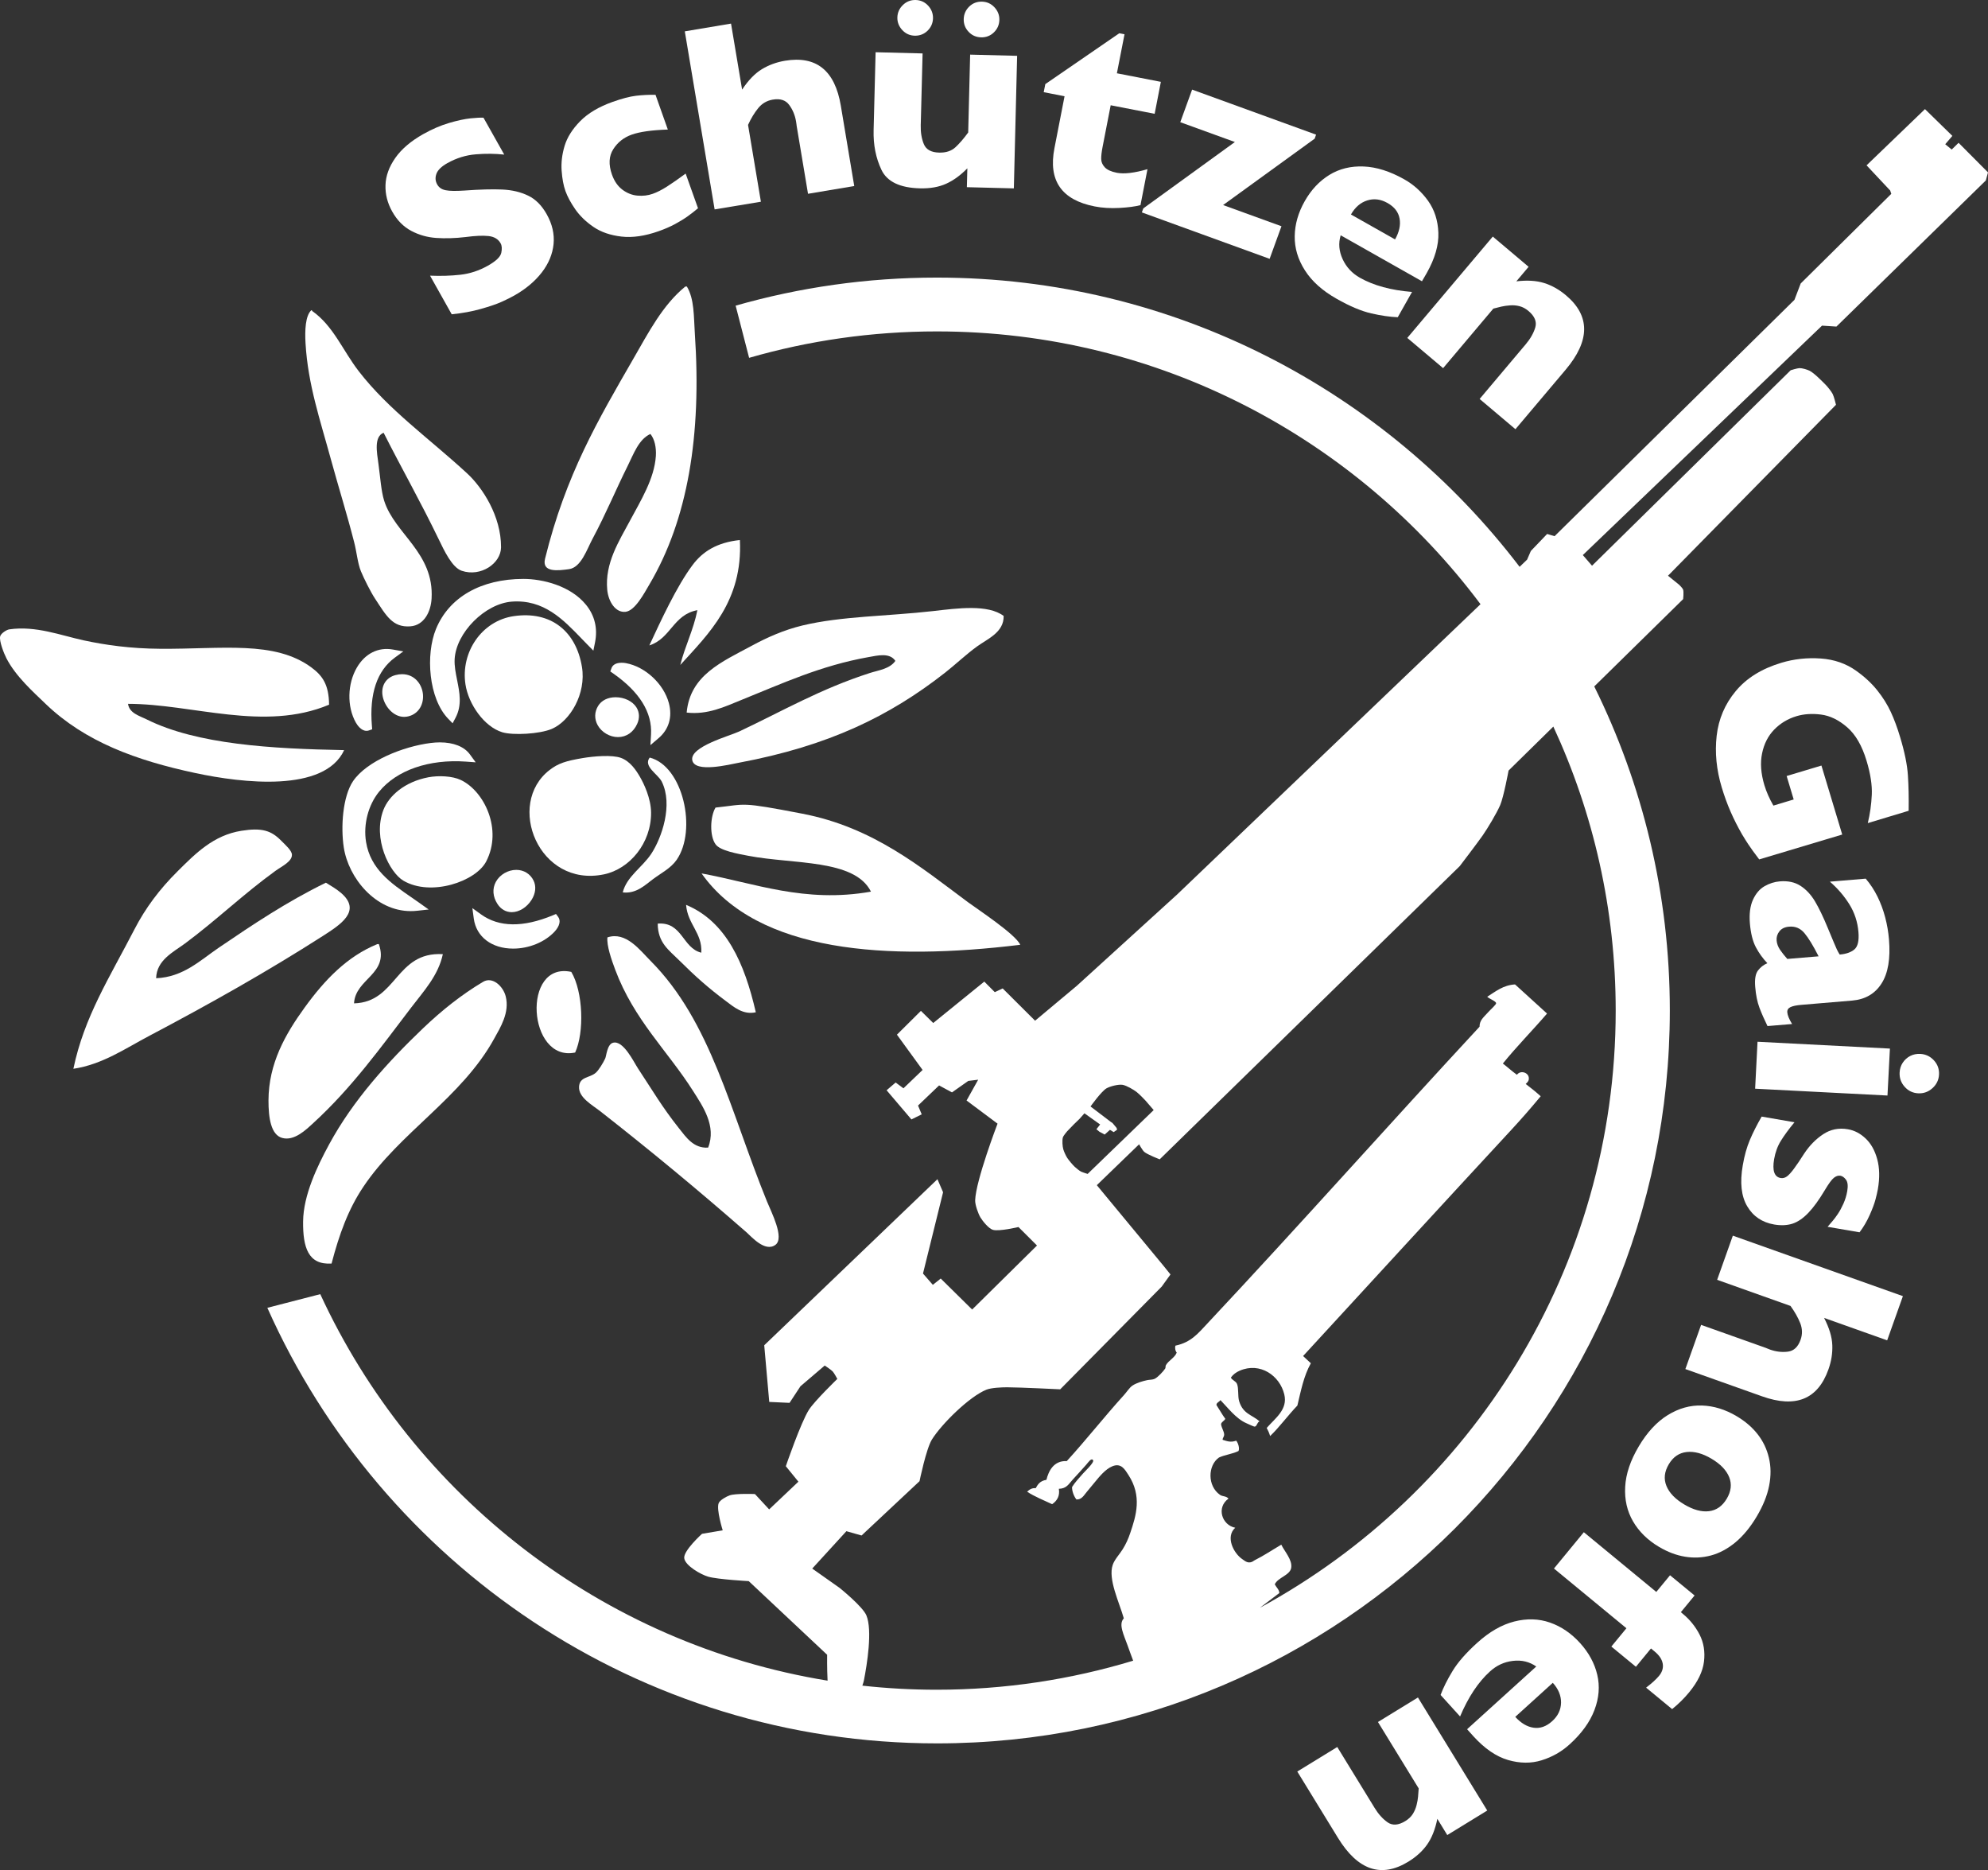 <?xml version="1.0" encoding="UTF-8" standalone="no"?>
<svg
   xmlns:dc="http://purl.org/dc/elements/1.1/"
   xmlns:cc="http://creativecommons.org/ns#"
   xmlns:rdf="http://www.w3.org/1999/02/22-rdf-syntax-ns#"
   xmlns:svg="http://www.w3.org/2000/svg"
   xmlns="http://www.w3.org/2000/svg"
   height="421.818"
   width="448.537"
   xml:space="preserve"
   viewBox="0 0 448.537 421.818"
   y="0px"
   x="0px"
   id="Ebene_1"
   version="1.1"><rect x="0" y="0" width="448.537" height="421.818" fill="#333333" stroke="none"/><defs
   id="defs93" />
<style
   id="style2"
   type="text/css">
	.st0{fill:#FFFFFF;}
	.st1{fill-rule:evenodd;clip-rule:evenodd;fill:#FFFFFF;}
</style>
<g
   transform="translate(-238.763,-79.218)"
   id="g38">
	<path
   style="fill:#ffffff"
   id="path4"
   d="m 362.12,127.56 c 1.25,2.22 1.76,4.46 1.54,6.72 -0.23,2.26 -1.11,4.39 -2.66,6.4 -1.55,2 -3.63,3.75 -6.26,5.23 -0.73,0.41 -1.66,0.87 -2.78,1.38 -1.12,0.51 -2.68,1.04 -4.69,1.61 -2.01,0.57 -4.2,0.97 -6.59,1.21 l -4.89,-8.71 c 2.42,0.1 4.7,0.03 6.84,-0.21 2.15,-0.24 4.21,-0.92 6.19,-2.03 1.83,-1.03 2.84,-1.99 3.04,-2.9 0.2,-0.91 0.15,-1.63 -0.15,-2.16 -0.54,-0.96 -1.45,-1.5 -2.74,-1.64 -1.29,-0.14 -3.01,-0.06 -5.17,0.23 -2.4,0.28 -4.61,0.34 -6.62,0.2 -2.01,-0.14 -3.89,-0.67 -5.64,-1.6 -1.75,-0.93 -3.18,-2.38 -4.29,-4.36 -1.07,-1.91 -1.58,-3.9 -1.51,-5.98 0.07,-2.07 0.81,-4.11 2.22,-6.12 1.41,-2.01 3.51,-3.79 6.29,-5.36 1.98,-1.11 3.92,-1.95 5.82,-2.51 1.9,-0.56 3.53,-0.91 4.89,-1.05 1.36,-0.14 2.33,-0.18 2.89,-0.14 l 4.68,8.32 c -2.04,-0.22 -4.18,-0.25 -6.42,-0.06 -2.25,0.18 -4.38,0.85 -6.42,1.99 -1.33,0.75 -2.15,1.55 -2.46,2.4 -0.31,0.85 -0.25,1.65 0.17,2.4 0.39,0.7 1.03,1.14 1.92,1.31 0.88,0.18 2.3,0.2 4.25,0.07 3.45,-0.25 6.29,-0.33 8.5,-0.23 2.22,0.1 4.16,0.56 5.85,1.38 1.68,0.8 3.08,2.21 4.2,4.21 z"
   class="st0" />
	<path
   style="fill:#ffffff"
   id="path6"
   d="m 396.25,126.19 c -0.72,0.61 -1.49,1.21 -2.32,1.81 -0.83,0.59 -1.79,1.18 -2.88,1.77 -1.09,0.58 -2.32,1.12 -3.69,1.6 -3.08,1.09 -5.88,1.5 -8.38,1.21 -2.5,-0.29 -4.61,-1.01 -6.32,-2.18 -1.71,-1.17 -3.08,-2.5 -4.11,-3.98 -1.03,-1.49 -1.76,-2.86 -2.21,-4.11 -0.45,-1.26 -0.73,-2.78 -0.86,-4.59 -0.13,-1.8 0.09,-3.67 0.67,-5.6 0.58,-1.93 1.76,-3.79 3.52,-5.58 1.77,-1.79 4.21,-3.24 7.33,-4.35 2.09,-0.74 3.84,-1.2 5.25,-1.37 1.42,-0.17 2.89,-0.24 4.41,-0.22 l 2.78,7.84 c -3.62,0.12 -6.34,0.5 -8.16,1.15 -1.77,0.63 -3.16,1.72 -4.15,3.28 -1,1.56 -1.09,3.46 -0.3,5.72 0.53,1.5 1.32,2.63 2.37,3.42 1.05,0.78 2.18,1.23 3.4,1.33 1.22,0.11 2.36,-0.03 3.41,-0.4 1,-0.35 2.08,-0.9 3.25,-1.65 1.17,-0.75 2.57,-1.72 4.2,-2.92 z"
   class="st0" />
	<path
   style="fill:#ffffff"
   id="path8"
   d="m 431.5,121.18 -10.43,1.75 -2.56,-15.3 c -0.02,-0.12 -0.03,-0.23 -0.04,-0.34 -0.01,-0.11 -0.04,-0.34 -0.1,-0.68 -0.24,-1.41 -0.75,-2.65 -1.55,-3.73 -0.79,-1.08 -2.03,-1.48 -3.71,-1.19 -1.31,0.22 -2.4,0.85 -3.26,1.9 -0.86,1.05 -1.63,2.31 -2.31,3.8 l 2.9,17.33 -10.44,1.73 -6.73,-40.16 10.43,-1.75 2.5,14.89 c 1.41,-2.12 2.9,-3.66 4.47,-4.61 1.57,-0.95 3.3,-1.58 5.2,-1.9 7.07,-1.18 11.27,2.19 12.6,10.13 z"
   class="st0" />
	<path
   style="fill:#ffffff"
   id="path10"
   d="m 467.51,121.71 -10.6,-0.27 0.11,-4.26 c -1.53,1.57 -3.12,2.73 -4.78,3.48 -1.66,0.75 -3.63,1.1 -5.92,1.04 -4.52,-0.11 -7.42,-1.51 -8.68,-4.17 -1.27,-2.67 -1.86,-5.66 -1.77,-8.97 l 0.45,-17.56 10.6,0.27 -0.4,15.54 -0.02,0.62 c -0.04,1.63 0.19,3.06 0.7,4.29 0.51,1.24 1.66,1.88 3.46,1.92 1.55,0.04 2.78,-0.37 3.7,-1.23 0.92,-0.86 1.87,-1.96 2.85,-3.31 l 0.44,-17.56 10.6,0.27 z M 449.27,83.34 c -0.03,1.1 -0.44,2.03 -1.23,2.81 -0.8,0.77 -1.76,1.14 -2.89,1.12 -1.12,-0.03 -2.05,-0.45 -2.82,-1.28 -0.76,-0.82 -1.13,-1.77 -1.1,-2.85 0.03,-1.08 0.44,-2.01 1.25,-2.79 0.8,-0.78 1.76,-1.16 2.88,-1.13 1.11,0.03 2.05,0.45 2.82,1.28 0.74,0.81 1.11,1.76 1.09,2.84 z m 14.97,0.38 c -0.03,1.1 -0.44,2.03 -1.23,2.8 -0.79,0.77 -1.76,1.15 -2.89,1.12 -1.14,-0.03 -2.08,-0.45 -2.83,-1.26 -0.76,-0.81 -1.12,-1.77 -1.09,-2.86 0.03,-1.09 0.44,-2.03 1.23,-2.81 0.79,-0.77 1.76,-1.15 2.89,-1.12 1.12,0.03 2.05,0.45 2.82,1.28 0.76,0.82 1.13,1.77 1.1,2.85 z"
   class="st0" />
	<path
   style="fill:#ffffff"
   id="path12"
   d="m 496.08,125.49 c -1.18,0.31 -2.76,0.52 -4.75,0.63 -1.99,0.11 -3.85,0 -5.58,-0.34 -7.48,-1.46 -10.51,-5.84 -9.08,-13.14 l 2.28,-11.71 -4.7,-0.92 0.36,-1.82 16.69,-11.47 1.18,0.23 -1.72,8.8 9.92,1.93 -1.4,7.21 -9.92,-1.93 -1.83,9.4 c -0.21,1.1 -0.32,1.99 -0.31,2.69 0,0.7 0.27,1.33 0.81,1.91 0.54,0.57 1.44,0.98 2.71,1.23 1.65,0.32 3.96,0.05 6.92,-0.81 z"
   class="st0" />
	<path
   style="fill:#ffffff"
   id="path14"
   d="m 535.38,110.5 -20.66,14.97 13.17,4.78 -2.67,7.35 -28.83,-10.47 0.33,-0.91 20.66,-14.97 -12.32,-4.47 2.67,-7.35 27.97,10.16 z"
   class="st0" />
	<path
   style="fill:#ffffff"
   id="path16"
   d="m 559.59,142.66 -18.34,-10.37 c -0.54,1.79 -0.39,3.58 0.44,5.38 0.83,1.8 2.13,3.2 3.9,4.2 3.1,1.75 7.02,2.82 11.76,3.2 l -3.22,5.7 c -1.74,-0.06 -3.73,-0.35 -5.97,-0.86 -2.24,-0.51 -4.85,-1.61 -7.81,-3.29 -3.21,-1.81 -5.6,-3.95 -7.17,-6.42 -1.58,-2.47 -2.34,-5.04 -2.3,-7.71 0.04,-2.68 0.79,-5.31 2.26,-7.9 1.45,-2.56 3.3,-4.53 5.56,-5.92 2.26,-1.39 4.84,-2.02 7.74,-1.9 2.9,0.12 5.95,1.09 9.16,2.9 2.12,1.19 3.9,2.81 5.36,4.83 1.45,2.03 2.23,4.43 2.33,7.22 0.1,2.79 -0.78,5.82 -2.63,9.1 z m -6.07,-9.44 c 0.94,-1.67 1.29,-3.24 1.02,-4.7 -0.26,-1.46 -1.17,-2.64 -2.72,-3.51 -1.54,-0.87 -3.06,-1.06 -4.58,-0.58 -1.52,0.48 -2.74,1.54 -3.67,3.17 z"
   class="st0" />
	<path
   style="fill:#ffffff"
   id="path18"
   d="m 580.68,176.03 -8.08,-6.82 10,-11.86 0.4,-0.47 c 1.06,-1.26 1.78,-2.53 2.16,-3.81 0.37,-1.28 -0.13,-2.51 -1.52,-3.69 -0.66,-0.56 -1.34,-0.92 -2.05,-1.1 -0.71,-0.18 -1.43,-0.24 -2.15,-0.18 -0.73,0.05 -1.38,0.15 -1.95,0.28 -0.57,0.13 -1.17,0.28 -1.8,0.45 l -11.33,13.43 -8.08,-6.82 19.29,-22.86 8.08,6.82 -2.77,3.28 c 2.42,-0.29 4.5,-0.17 6.24,0.37 1.74,0.54 3.4,1.46 4.97,2.79 5.48,4.62 5.45,10.21 -0.08,16.77 z"
   class="st0" />
	<path
   style="fill:#ffffff"
   id="path20"
   d="m 635.68,273.07 c -0.57,-0.75 -1.05,-1.39 -1.44,-1.93 -0.39,-0.54 -0.75,-1.06 -1.08,-1.56 -0.34,-0.5 -0.79,-1.24 -1.38,-2.21 -0.95,-1.66 -1.8,-3.34 -2.55,-5.05 -0.75,-1.71 -1.42,-3.55 -2.01,-5.51 -1.19,-3.96 -1.57,-7.83 -1.14,-11.62 0.43,-3.79 1.86,-7.15 4.3,-10.08 2.43,-2.93 5.86,-5.06 10.29,-6.39 2.85,-0.86 5.81,-1.18 8.87,-0.97 3.06,0.21 5.74,1.14 8.03,2.78 1.9,1.35 3.48,2.82 4.75,4.41 1.27,1.59 2.28,3.21 3.05,4.87 0.76,1.65 1.46,3.52 2.08,5.6 1.04,3.43 1.63,6.34 1.78,8.73 0.16,2.39 0.21,5.04 0.17,7.96 l -9.22,2.78 c 0.5,-2.07 0.8,-4.2 0.9,-6.38 0.1,-2.18 -0.29,-4.74 -1.18,-7.68 -1.02,-3.4 -2.48,-5.92 -4.38,-7.56 -1.9,-1.65 -3.86,-2.6 -5.88,-2.86 -2.02,-0.26 -3.87,-0.14 -5.54,0.36 -1.97,0.59 -3.64,1.6 -5.03,3.02 -1.38,1.42 -2.3,3.21 -2.74,5.37 -0.45,2.16 -0.27,4.55 0.52,7.18 0.45,1.5 1.13,3.03 2.03,4.6 l 4.58,-1.38 -1.59,-5.29 7.85,-2.36 4.69,15.56 z"
   class="st0" />
	<path
   style="fill:#ffffff"
   id="path22"
   d="m 637.55,310.66 c -0.73,-1.49 -1.34,-2.87 -1.82,-4.15 -0.48,-1.28 -0.8,-2.83 -0.95,-4.67 -0.15,-1.74 0.06,-2.97 0.62,-3.71 0.56,-0.73 1.26,-1.29 2.12,-1.65 -1.01,-1.06 -1.88,-2.25 -2.59,-3.59 -0.71,-1.34 -1.16,-3.13 -1.35,-5.37 -0.18,-2.17 0.05,-3.95 0.69,-5.35 0.64,-1.4 1.51,-2.42 2.6,-3.05 1.1,-0.63 2.25,-1 3.46,-1.1 1.83,-0.15 3.39,0.18 4.67,1.01 1.28,0.83 2.36,1.99 3.26,3.49 0.89,1.5 1.86,3.5 2.89,6.01 0.59,1.42 1.04,2.5 1.35,3.23 0.31,0.73 0.54,1.28 0.71,1.64 0.17,0.36 0.38,0.73 0.63,1.13 1.44,-0.12 2.55,-0.51 3.32,-1.16 0.77,-0.66 1.07,-1.96 0.91,-3.91 -0.19,-2.3 -0.88,-4.4 -2.06,-6.28 -1.18,-1.89 -2.64,-3.58 -4.38,-5.09 l 8.08,-0.68 c 1.05,1.23 1.93,2.58 2.66,4.05 0.72,1.47 1.3,3.03 1.73,4.66 0.43,1.63 0.72,3.3 0.86,5 0.36,4.31 -0.2,7.63 -1.68,9.94 -1.48,2.32 -3.69,3.6 -6.62,3.85 l -11.51,0.97 c -1.09,0.09 -1.9,0.26 -2.42,0.51 -0.52,0.25 -0.76,0.65 -0.71,1.19 0.05,0.66 0.42,1.54 1.08,2.62 z m 4.47,-15.14 7.06,-0.59 c -1.22,-2.41 -2.29,-4.16 -3.2,-5.24 -0.91,-1.08 -2.05,-1.57 -3.44,-1.45 -1,0.08 -1.73,0.44 -2.21,1.06 -0.48,0.62 -0.69,1.31 -0.62,2.07 0.06,0.72 0.32,1.42 0.78,2.1 0.46,0.67 1.01,1.35 1.63,2.05 z"
   class="st0" />
	<path
   style="fill:#ffffff"
   id="path24"
   d="m 634.76,324.79 0.54,-10.59 29.87,1.54 -0.55,10.59 z m 36.8,1.04 c -1.23,-0.06 -2.26,-0.56 -3.07,-1.48 -0.82,-0.92 -1.19,-1.99 -1.13,-3.21 0.04,-0.82 0.27,-1.56 0.7,-2.21 0.43,-0.65 0.99,-1.16 1.68,-1.52 0.7,-0.36 1.45,-0.51 2.28,-0.47 1.21,0.06 2.24,0.55 3.07,1.45 0.84,0.91 1.22,1.97 1.16,3.21 -0.06,1.21 -0.56,2.24 -1.48,3.07 -0.92,0.83 -1.99,1.22 -3.21,1.16 z"
   class="st0" />
	<path
   style="fill:#ffffff"
   id="path26"
   d="m 639.05,355.42 c -2.7,-0.47 -4.73,-1.83 -6.07,-4.1 -1.35,-2.27 -1.69,-5.35 -1.01,-9.25 0.37,-2.18 0.91,-4.09 1.6,-5.72 0.69,-1.63 1.58,-3.39 2.66,-5.27 l 7.41,1.28 c -1.31,1.58 -2.33,2.98 -3.07,4.18 -0.75,1.2 -1.25,2.58 -1.52,4.12 -0.45,2.61 0.04,4.03 1.47,4.28 0.48,0.08 0.94,-0.03 1.38,-0.34 0.44,-0.31 0.98,-0.9 1.61,-1.75 0.64,-0.86 1.42,-2.01 2.34,-3.46 1.18,-1.78 2.6,-3.23 4.26,-4.33 1.66,-1.1 3.52,-1.48 5.59,-1.12 1.47,0.25 2.8,0.95 3.99,2.08 1.2,1.13 2.07,2.68 2.61,4.64 0.54,1.96 0.6,4.23 0.15,6.8 -0.11,0.62 -0.29,1.4 -0.54,2.34 -0.25,0.94 -0.69,2.11 -1.31,3.5 -0.62,1.39 -1.38,2.69 -2.28,3.88 l -7.21,-1.24 c 0.47,-0.55 0.87,-1.02 1.19,-1.39 0.32,-0.37 0.7,-0.88 1.13,-1.52 0.43,-0.64 0.85,-1.41 1.25,-2.3 0.4,-0.9 0.69,-1.83 0.86,-2.82 0.21,-1.2 0.11,-2.06 -0.27,-2.58 -0.39,-0.53 -0.81,-0.83 -1.27,-0.91 -0.48,-0.08 -0.97,0.07 -1.46,0.46 -0.5,0.39 -1.19,1.33 -2.08,2.83 -1.29,2.16 -2.52,3.86 -3.7,5.09 -1.18,1.23 -2.37,2.04 -3.59,2.44 -1.22,0.38 -2.59,0.44 -4.12,0.18 z"
   class="st0" />
	<path
   style="fill:#ffffff"
   id="path28"
   d="m 619.02,388.03 3.55,-9.97 14.62,5.2 c 0.11,0.04 0.22,0.08 0.31,0.13 0.1,0.05 0.31,0.13 0.64,0.25 1.35,0.48 2.69,0.63 4.02,0.46 1.33,-0.17 2.28,-1.06 2.85,-2.67 0.45,-1.25 0.42,-2.51 -0.08,-3.77 -0.5,-1.26 -1.23,-2.55 -2.19,-3.87 l -16.55,-5.89 3.54,-9.96 38.37,13.64 -3.55,9.97 -14.23,-5.06 c 1.17,2.27 1.79,4.32 1.85,6.15 0.07,1.83 -0.22,3.65 -0.87,5.46 -2.4,6.76 -7.4,8.78 -14.98,6.08 z"
   class="st0" />
	<path
   style="fill:#ffffff"
   id="path30"
   d="m 613.08,428.14 c -2.56,-1.52 -4.51,-3.43 -5.86,-5.74 -1.34,-2.3 -1.94,-4.9 -1.78,-7.81 0.15,-2.9 1.18,-5.95 3.07,-9.13 1.89,-3.18 4.08,-5.54 6.55,-7.06 2.48,-1.52 5.05,-2.24 7.7,-2.15 2.66,0.09 5.27,0.89 7.83,2.41 1.94,1.15 3.51,2.5 4.73,4.06 1.22,1.55 2.07,3.32 2.54,5.3 0.48,1.98 0.5,4.08 0.06,6.31 -0.43,2.23 -1.37,4.54 -2.8,6.95 -1.44,2.43 -3.05,4.37 -4.81,5.84 -1.77,1.46 -3.62,2.45 -5.54,2.96 -1.92,0.51 -3.87,0.6 -5.84,0.27 -1.96,-0.32 -3.91,-1.06 -5.85,-2.21 z m 5.69,-9.57 c 2.04,1.21 3.9,1.72 5.57,1.52 1.68,-0.2 3.02,-1.14 4.02,-2.82 0.99,-1.67 1.17,-3.29 0.55,-4.85 -0.63,-1.57 -1.96,-2.96 -4,-4.17 -2.02,-1.2 -3.89,-1.7 -5.6,-1.51 -1.71,0.19 -3.05,1.11 -4.03,2.76 -1,1.68 -1.18,3.31 -0.53,4.9 0.64,1.56 1.98,2.96 4.02,4.17 z"
   class="st0" />
	<path
   style="fill:#ffffff"
   id="path32"
   d="m 610.16,459.89 c 1.31,-1 2.28,-1.89 2.92,-2.66 0.72,-0.87 1,-1.8 0.83,-2.76 -0.17,-0.97 -0.78,-1.88 -1.84,-2.75 l -0.81,-0.67 -3.4,4.13 -5.54,-4.56 3.4,-4.13 -16.35,-13.47 6.74,-8.19 16.35,13.47 3.1,-3.76 5.54,4.56 -3.1,3.77 0.41,0.34 c 1.62,1.33 2.89,2.91 3.82,4.72 0.93,1.82 1.26,3.84 0.99,6.08 -0.27,2.24 -1.39,4.56 -3.38,6.97 -1.12,1.36 -2.39,2.61 -3.81,3.75 z"
   class="st0" />
	<path
   style="fill:#ffffff"
   id="path34"
   d="m 569.77,469.27 15.61,-14.15 c -1.53,-1.07 -3.28,-1.5 -5.24,-1.27 -1.97,0.22 -3.71,1.02 -5.21,2.39 -2.64,2.39 -4.89,5.78 -6.74,10.15 l -4.4,-4.85 c 0.61,-1.64 1.51,-3.44 2.7,-5.4 1.19,-1.97 3.05,-4.09 5.58,-6.38 2.73,-2.47 5.51,-4.07 8.35,-4.79 2.84,-0.72 5.52,-0.64 8.05,0.24 2.53,0.88 4.8,2.42 6.8,4.63 1.97,2.18 3.26,4.56 3.87,7.14 0.61,2.58 0.4,5.23 -0.63,7.95 -1.03,2.72 -2.9,5.31 -5.64,7.78 -1.8,1.63 -3.89,2.82 -6.27,3.56 -2.38,0.74 -4.91,0.72 -7.59,-0.06 -2.68,-0.78 -5.28,-2.57 -7.81,-5.35 z m 10.87,-2.79 c 1.29,1.42 2.67,2.24 4.14,2.45 1.47,0.21 2.87,-0.28 4.19,-1.48 1.31,-1.18 1.97,-2.57 2,-4.17 0.02,-1.59 -0.6,-3.09 -1.86,-4.48 z"
   class="st0" />
	<path
   style="fill:#ffffff"
   id="path36"
   d="m 531.46,478.81 9.02,-5.53 8.11,13.22 0.32,0.53 c 0.86,1.4 1.84,2.48 2.94,3.25 1.1,0.76 2.43,0.66 3.98,-0.29 0.73,-0.45 1.3,-0.98 1.69,-1.6 0.39,-0.62 0.67,-1.28 0.85,-1.99 0.18,-0.71 0.29,-1.35 0.34,-1.93 0.06,-0.59 0.1,-1.2 0.14,-1.85 l -9.19,-14.98 9.02,-5.53 15.64,25.5 -9.02,5.53 -2.24,-3.66 c -0.49,2.39 -1.26,4.33 -2.31,5.81 -1.05,1.49 -2.46,2.76 -4.21,3.84 -6.11,3.75 -11.41,1.97 -15.9,-5.35 z"
   class="st0" />
</g>
<path
   style="clip-rule:evenodd;fill:#ffffff;fill-rule:evenodd"
   id="path40"
   d="m 226.447,138.932 c 0.08,3.7 -3.61,5.15 -6.04,6.91 -2.49,1.81 -4.85,4.07 -7.19,5.9 -12.52,9.81 -26.29,16.52 -46.5,20.3 -2.16,0.41 -9.93,2.36 -10.52,-0.55 -0.62,-3.07 8.43,-5.48 10.59,-6.5 9.9,-4.67 18.29,-9.58 29.45,-13.18 2.01,-0.65 4.49,-0.91 5.78,-2.74 -1.28,-1.92 -4.03,-1.21 -6.02,-0.86 -10.86,1.92 -19.64,6.02 -28.79,9.7 -3.65,1.48 -7.56,3.37 -12.28,2.82 0.78,-8.44 7.93,-11.43 14.7,-15.08 3.51,-1.9 7.25,-3.56 11.44,-4.57 8.73,-2.1 19.17,-2.08 29.41,-3.24 5.63,-0.65 12.4,-1.57 15.97,1.09 z"
   class="st1" />
<path
   style="clip-rule:evenodd;fill:#ffffff;fill-rule:evenodd"
   id="path42"
   d="m 161.437,182.162 c 7.17,-0.76 5.26,-1.38 19.61,1.38 16,3.08 26.71,12.06 37.35,19.96 1.94,1.44 10.82,7.28 11.79,9.61 -29.87,3.64 -59.22,1.85 -71.9,-16.1 11.89,2.16 23.23,6.76 38.22,4.11 -3.69,-7.38 -17.46,-6.13 -27.64,-8.08 -2.64,-0.5 -6.36,-1.17 -7.4,-2.57 -1.4,-1.89 -1.25,-6.28 -0.03,-8.31 z"
   class="st1" />
<path
   style="clip-rule:evenodd;fill:#ffffff;fill-rule:evenodd"
   id="path44"
   d="m 128.897,219.222 c 2.68,4.52 2.96,13.64 0.87,18.19 -10.7,2.25 -12.14,-20.62 -0.87,-18.19 z"
   class="st1" />
<path
   style="clip-rule:evenodd;fill:#ffffff;fill-rule:evenodd"
   id="path46"
   d="m 74.807,285.012 c -5.29,0.34 -6.48,-3.67 -6.42,-9.5 0.06,-5.96 3.22,-12.49 5.87,-17.38 5.42,-10.01 13.32,-18.67 21.18,-26.18 4.26,-4.06 8.7,-7.6 13.56,-10.49 2.14,-1.27 4.53,1.02 5.1,3.27 0.93,3.66 -1.2,7.02 -2.61,9.57 -7.32,13.3 -21.39,21.21 -29.53,33.43 -3.39,5.05 -5.43,10.71 -7.15,17.28 z"
   class="st1" />
<path
   style="fill:#ffffff"
   id="path48"
   d="m 74.667,103.642 c 1.73,6.32 3.65,12.43 5.23,18.62 0.59,2.26 0.79,4.77 1.53,6.58 0.64,1.57 2.22,4.73 3.19,6.19 2.49,3.78 3.93,6.54 7.95,6.25 3.15,-0.23 4.65,-3.34 4.81,-6.29 0.58,-10.34 -8.32,-14.54 -10.7,-22.04 -0.68,-2.15 -0.88,-5.31 -1.28,-8.23 -0.38,-2.78 -1.05,-6.18 1.15,-7.12 4.1,8.11 8.37,15.61 12.46,24.09 1.21,2.49 2.98,6.32 5.18,7.06 4.32,1.45 8.84,-1.69 8.86,-5.3 0.03,-7.02 -4.18,-13.46 -7.63,-16.65 -8.49,-7.85 -17.73,-14.32 -24.5,-23.1 -3.56,-4.61 -5.72,-10.22 -10.49,-13.56 -0.02,-0.11 -0.04,-0.21 -0.19,-0.17 -1.33,1.24 -1.48,4.5 -1.3,7.5 0.55,9.29 3.28,17.2 5.73,26.17 z"
   class="st0" />
<path
   style="fill:#ffffff"
   id="path50"
   d="m 128.377,128.382 c 2.76,-0.39 4.03,-4.47 5.32,-6.86 3.05,-5.7 5.25,-11.08 7.92,-16.43 1.37,-2.75 2.47,-5.96 5.12,-7.21 0.96,1.15 1.36,3.07 1.24,4.97 -0.34,5.15 -3.41,10.05 -5.88,14.67 -2.42,4.53 -5.66,9.51 -5.09,15.52 0.25,2.65 1.86,5.21 4.13,4.96 2.14,-0.23 4.2,-4.17 5.37,-6.15 8.65,-14.64 11.83,-33.52 10.26,-56.69 -0.25,-3.78 -0.09,-7.7 -1.8,-10.54 -0.12,0.01 -0.24,0.02 -0.36,0.02 -5.08,4.14 -8.27,10.32 -11.73,16.32 -7.89,13.7 -15.22,26.06 -19.9,45.06 -0.78,3.15 2.89,2.71 5.4,2.36 z"
   class="st0" />
<path
   style="fill:#ffffff"
   id="path52"
   d="m 146.507,145.582 c 4.87,-1.56 5.36,-6.94 10.84,-7.95 -0.89,4.47 -2.78,8.06 -3.86,12.36 6.4,-7.04 14.13,-14.39 13.45,-28.18 -5.14,0.54 -8.37,2.57 -10.64,5.59 -3.63,4.82 -7.29,12.81 -9.79,18.18 z"
   class="st0" />
<path
   style="fill:#ffffff"
   id="path54"
   d="m 98.367,141.882 c -2.36,5.76 -1.69,15.65 2.77,20.26 l 0.98,1.01 0.66,-1.24 c 1.5,-2.84 0.92,-5.71 0.36,-8.5 -0.33,-1.64 -0.64,-3.19 -0.56,-4.73 0.33,-5.98 6.85,-12.53 12.92,-12.98 7.17,-0.52 11.52,3.98 15.71,8.33 0.45,0.46 0.88,0.92 1.32,1.36 l 1.35,1.37 0.38,-1.89 c 0.63,-3.13 -0.08,-6.06 -2.05,-8.47 -3.51,-4.3 -9.8,-5.82 -14.11,-5.82 -9.59,0.01 -16.78,4.13 -19.73,11.3 z"
   class="st0" />
<path
   style="fill:#ffffff"
   id="path56"
   d="m 77.647,169.202 c -16.32,-0.31 -33.2,-1.27 -44.55,-6.93 -1.62,-0.81 -3.92,-1.39 -4.21,-3.51 14.53,-0.01 30.65,6.36 45.36,0.19 -0.04,-4.56 -1.51,-6.57 -4,-8.41 -8.31,-6.12 -20.13,-4.1 -34.06,-4.2 -6.81,-0.04 -12.46,-0.86 -17.3,-1.9 -5.14,-1.11 -10.82,-3.35 -16.79,-2.48 -0.62,0.09 -1.89,0.9 -2.06,1.58 -0.25,1.03 0.82,3.8 1.42,4.96 2.1,4.07 6.03,7.56 8.82,10.25 8.94,8.6 20.52,12.78 33.75,15.61 10.73,2.3 29.16,4.45 33.62,-5.16 z"
   class="st0" />
<path
   style="fill:#ffffff"
   id="path58"
   d="m 124.477,164.422 c 4.14,-1.75 7.83,-7.94 6.82,-14.01 -1.32,-8 -6.98,-12.67 -15.4,-11.43 -7.21,1.06 -11.98,8.14 -10.88,15.37 0.67,4.47 4.22,9.58 8.32,10.82 2.44,0.73 8.41,0.4 11.14,-0.75 z"
   class="st0" />
<path
   style="fill:#ffffff"
   id="path60"
   d="m 80.537,150.542 c -2.18,3.72 -2.28,8.83 -0.26,12.43 0.32,0.56 1.2,1.88 2.41,1.88 0.19,0 0.37,-0.03 0.54,-0.09 l 0.74,-0.26 -0.06,-0.79 c -0.59,-7.24 1.15,-12.41 5.17,-15.37 l 1.92,-1.41 -2.35,-0.42 c -3.31,-0.59 -6.27,0.9 -8.11,4.03 z"
   class="st0" />
<path
   style="fill:#ffffff"
   id="path62"
   d="m 86.287,156.752 c 0.32,2.39 2.36,4.95 4.9,4.95 0.17,0 0.35,-0.01 0.52,-0.04 2.38,-0.34 3.91,-2.38 3.73,-4.95 -0.17,-2.3 -1.84,-4.64 -4.72,-4.64 -0.49,0 -0.99,0.07 -1.51,0.21 -2.06,0.55 -3.2,2.31 -2.92,4.47 z"
   class="st0" />
<path
   style="fill:#ffffff"
   id="path64"
   d="m 77.567,191.162 c 1.07,6.9 7.15,14.35 15.1,14.35 0.46,0 0.92,-0.02 1.38,-0.07 l 2.67,-0.29 -2.19,-1.56 c -0.59,-0.42 -1.19,-0.84 -1.81,-1.26 -4.49,-3.09 -9.13,-6.28 -10.13,-12.42 -0.64,-3.97 0.49,-8.31 2.94,-11.33 3.95,-4.85 11.25,-7.39 19.6,-6.79 l 2.2,0.16 -1.3,-1.78 c -1.28,-1.76 -3.7,-2.72 -6.79,-2.72 -0.67,0 -1.37,0.05 -2.08,0.14 -6.19,0.78 -14.43,4.07 -17.51,8.62 -2.31,3.44 -2.8,10.27 -2.08,14.95 z"
   class="st0" />
<path
   style="fill:#ffffff"
   id="path66"
   d="m 136.267,197.222 c 5.82,-1.21 10.67,-7.06 10.63,-13.9 -0.02,-3.24 -1.62,-6.57 -2.54,-8.14 -0.77,-1.33 -2.14,-3.46 -4.26,-4.23 -2.01,-0.73 -6.13,-0.38 -8.67,0.05 -3.76,0.64 -5.46,1.17 -7.41,2.67 -9.99,7.68 -2.49,26.61 12.25,23.55 z"
   class="st0" />
<path
   style="fill:#ffffff"
   id="path68"
   d="m 147.357,198.282 c 1.81,-1.35 3.99,-2.43 5.31,-4.33 4.64,-6.7 1.47,-21.14 -6.08,-23.07 -1.53,1.98 1.88,3.74 2.72,5.42 2.6,5.24 -0.01,12.68 -2.34,16.24 -2.05,3.12 -5.57,5.15 -6.46,8.75 3.02,0.34 4.93,-1.57 6.85,-3.01 z"
   class="st0" />
<path
   style="fill:#ffffff"
   id="path70"
   d="m 109.697,194.312 c 3.74,-7.21 -0.43,-15.89 -5.76,-18.39 -1.9,-0.9 -5.01,-1.02 -7.27,-0.6 -5.43,1.03 -8.95,4.23 -10.16,7.37 -2.49,6.47 1.39,14.12 4.51,15.96 6.24,3.66 16.35,0.17 18.68,-4.34 z"
   class="st0" />
<path
   style="fill:#ffffff"
   id="path72"
   d="m 76.937,201.402 c -1.04,-0.88 -2.35,-1.66 -3.41,-2.3 -8.91,4.36 -16.41,9.4 -24.13,14.64 -4.17,2.83 -8.05,6.67 -14.17,6.91 0.11,-4.09 3.88,-5.89 6.52,-7.84 7.08,-5.25 13.14,-11.12 20.39,-16.37 1.42,-1.03 3.81,-2.11 3.73,-3.68 -0.05,-0.94 -1.51,-2.21 -2.38,-3.09 -2.28,-2.34 -4.38,-3.01 -9,-2.28 -6.31,0.99 -10.38,5.13 -14.38,9.1 -4.11,4.07 -7.31,8.36 -9.77,13.13 -5.67,10.98 -11.35,19.76 -13.78,31.46 6.59,-0.98 11.83,-4.66 17.21,-7.48 13.41,-7.07 26.62,-14.5 39.12,-22.51 3.84,-2.48 8.84,-5.58 4.05,-9.69 z"
   class="st0" />
<path
   style="fill:#ffffff"
   id="path74"
   d="m 153.297,216.672 c 3.63,3.62 6.59,6.22 10.37,9.05 1.91,1.43 3.99,3.25 6.86,2.61 -2.56,-11.15 -6.71,-20.47 -15.73,-24.23 0.34,4.39 3.7,6.35 3.43,10.79 -4.27,-1.04 -4.26,-7 -9.83,-6.56 0.03,4.36 2.51,5.95 4.9,8.34 z"
   class="st0" />
<path
   style="fill:#ffffff"
   id="path76"
   d="m 79.877,226.322 c 0.31,-5.62 7.96,-6.56 5.6,-13.38 -0.12,0.01 -0.24,0.02 -0.36,0.02 -6.78,2.77 -11.85,8.04 -16.38,14.3 -4.39,6.06 -8.13,12.63 -8.16,20.96 -0.01,3.95 0.56,7.77 3.11,8.46 2.7,0.73 5.31,-1.81 7,-3.36 8.72,-7.98 15.29,-17.15 22.09,-26.06 2.78,-3.65 6.1,-7.18 7.14,-12.04 -10.71,-0.6 -10.33,10.84 -20.04,11.1 z"
   class="st0" />
<path
   style="fill:#ffffff"
   id="path78"
   d="m 173.037,270.982 c -8.3,-20.43 -12.64,-40.56 -26.24,-54.23 -2.43,-2.44 -5.57,-6.71 -9.75,-5.31 -0.19,1.85 0.9,5 1.76,7.29 4.24,11.34 11.86,18.34 17.57,27.36 2.17,3.42 5.32,7.91 3.39,12.77 -3.3,0.2 -4.98,-2.36 -6.62,-4.42 -3.76,-4.74 -5.87,-8.4 -9.22,-13.47 -0.94,-1.43 -3.3,-6.41 -5.63,-5.76 -1.32,0.36 -1.48,2.99 -1.75,3.55 -0.45,0.96 -1.45,2.63 -2.13,3.22 -1.41,1.21 -3.64,0.84 -3.77,3.15 -0.13,2.42 2.94,4.09 4.7,5.46 11.5,9 22.1,17.78 33.1,27.39 1.08,0.95 4.17,4.54 6.51,2.81 2.1,-1.55 -0.92,-7.36 -1.92,-9.81 z"
   class="st0" />
<path
   style="fill:#ffffff"
   id="path80"
   d="m 125.447,206.162 -0.72,0.3 c -6.72,2.78 -12.15,2.71 -16.21,-0.22 l -1.94,-1.4 0.32,2.37 c 0.56,4.11 4.05,6.76 8.89,6.76 3.56,0 7.14,-1.47 9.34,-3.83 1.15,-1.25 1.44,-2.5 0.79,-3.35 z"
   class="st0" />
<path
   style="fill:#ffffff"
   id="path82"
   d="m 115.467,205.752 c 1.66,0 3.41,-1.09 4.47,-2.78 0.92,-1.46 1.08,-3.04 0.45,-4.34 -0.74,-1.52 -2.2,-2.42 -3.9,-2.42 -1.88,0 -3.73,1.08 -4.61,2.7 -0.83,1.53 -0.71,3.34 0.35,4.97 0.77,1.21 1.93,1.87 3.24,1.87 z"
   class="st0" />
<path
   style="fill:#ffffff"
   id="path84"
   d="m 146.747,168.072 1.82,-1.55 c 2.35,-1.99 3.18,-4.81 2.34,-7.94 -1.16,-4.33 -5.32,-8.2 -9.68,-9 -0.31,-0.06 -0.66,-0.09 -0.98,-0.09 -1.6,0 -2.12,0.76 -2.28,1.22 l -0.27,0.74 0.65,0.45 c 5.95,4.16 8.83,8.8 8.54,13.78 z"
   class="st0" />
<path
   style="fill:#ffffff"
   id="path86"
   d="m 134.947,159.232 c -0.84,1.37 -0.87,2.96 -0.09,4.36 0.9,1.6 2.73,2.67 4.57,2.67 1.89,0 3.47,-1.08 4.33,-2.97 0.6,-1.31 0.53,-2.64 -0.18,-3.76 -0.88,-1.37 -2.72,-2.26 -4.68,-2.26 -1.75,0 -3.19,0.71 -3.95,1.96 z"
   class="st0" />
<path
   style="fill:#ffffff"
   id="path88"
   d="m 441.897,32.212 -1.55,1.52 -1.46,-1.2 1.61,-1.88 -6.18,-6.04 -13.18,12.68 5.33,5.68 0.25,0.75 -20.44,20.22 -1.41,3.69 -54.12,53.31 -1.68,-0.5 -3.67,3.83 -0.85,1.96 -1.69,1.62 c -30.23,-39.62 -77.92,-65.24 -131.5,-65.24 -15.73,0 -30.96,2.21 -45.38,6.33 l 3.04,11.77 c 13.45,-3.88 27.66,-5.96 42.35,-5.96 50.13,0 94.71,24.2 122.67,61.53 l -68.43,65.46 -22.67,20.63 -9.4,7.86 -7.31,-7.28 -1.78,0.84 -2.37,-2.38 -11.52,9.34 -2.78,-2.74 -5.41,5.37 5.79,7.96 -4.32,4.14 -1.76,-1.31 -2.04,1.75 5.6,6.58 2.32,-1.15 -0.83,-1.98 4.75,-4.54 2.91,1.57 3.68,-2.59 2.23,-0.27 -2.62,4.69 6.99,5.22 c 0,0 -4.9,12.79 -5.05,17.29 -0.03,1.02 0.68,3.03 1.21,3.9 0.51,0.84 1.84,2.47 2.78,2.76 1.39,0.42 5.78,-0.63 5.78,-0.63 l 4.18,4.17 -14.63,14.44 -7.09,-6.99 -1.78,1.42 -2.22,-2.55 4.53,-18.33 -1.27,-2.95 -39.08,37.46 1.13,12.78 4.58,0.21 2.46,-3.74 5.48,-4.68 c 0,0 1.43,0.94 1.81,1.35 0.33,0.36 1.03,1.67 1.03,1.67 0,0 -5.15,4.98 -6.42,6.98 -1.84,2.9 -5.2,12.71 -5.2,12.71 l 2.84,3.49 -6.6,6.25 -3.21,-3.46 c 0,0 -4.36,-0.18 -5.71,0.3 -0.72,0.25 -2.22,1.07 -2.48,1.78 -0.54,1.45 0.92,6.1 0.92,6.1 l -4.67,0.79 c 0,0 -4.25,3.83 -4.01,5.51 0.24,1.69 3.77,3.69 5.41,4.16 2.21,0.63 9.14,1 9.14,1 l 17.69,16.61 c 0,0 -0.05,2.99 0.1,5.84 -50.92,-8.29 -93.49,-41.76 -114.46,-87.18 l -11.94,3.08 c 25.78,57.83 83.8,98.25 151.1,98.25 91.16,0 165.33,-74.17 165.33,-165.33 0,-26.22 -6.14,-51.03 -17.05,-73.08 l 20.06,-19.7 c 0,0 0.17,-1.66 -0.02,-2.16 -0.12,-0.32 -0.86,-1.05 -0.86,-1.05 l -2.54,-2.06 37.9,-38.56 c 0,0 -0.45,-1.86 -0.74,-2.42 -0.3,-0.59 -1.13,-1.62 -1.59,-2.09 -0.85,-0.85 -2.56,-2.62 -3.63,-3.17 -0.52,-0.26 -1.67,-0.6 -2.26,-0.59 -0.51,0.01 -2,0.48 -2,0.48 l -44.82,44.09 -2.08,-2.4 53.97,-51.75 3.25,0.21 33.71,-32.96 0.49,-1.82 z m -202.09,224.35 c 0.12,-0.41 0.98,-1.4 0.98,-1.4 l 1.44,-1.49 1.32,-1.28 1.13,-1.27 3.54,2.52 -0.84,1.07 0.67,0.56 1.2,0.64 1.18,-1.06 0.85,0.51 0.77,-0.55 -0.13,-0.41 -0.92,-1.1 -0.4,-0.26 -0.52,-0.4 -4.03,-3.06 c 0,0 2.43,-3.41 3.6,-4.09 0.81,-0.47 2.74,-0.96 3.66,-0.79 0.87,0.16 2.46,1.08 3.16,1.63 0.55,0.44 1.54,1.43 2.01,1.95 0.4,0.44 1.36,1.56 1.82,2.11 l -14.9,14.4 c 0,0 -1.15,-0.35 -1.51,-0.53 -0.39,-0.2 -1.07,-0.77 -1.4,-1.07 -0.48,-0.44 -1.32,-1.45 -1.68,-1.99 -0.3,-0.44 -0.75,-1.43 -0.9,-1.95 -0.19,-0.64 -0.29,-2.04 -0.1,-2.69 z m 124.73,-28.6 c 0,58.09 -32.5,108.73 -80.27,134.69 1.46,-1.1 2.93,-2.21 4.38,-3.32 -0.03,-0.8 -0.69,-1.29 -1.03,-1.96 0.71,-1.58 3.44,-2.02 3.71,-3.74 0.28,-1.79 -1.49,-3.66 -2.24,-5.21 -2.02,1.18 -3.87,2.44 -6.04,3.53 -1.29,0.99 -2.07,0.21 -2.78,-0.28 -1.92,-1.3 -3.85,-5.01 -1.57,-7.07 -3.01,-0.59 -4.32,-4.57 -1.52,-6.57 -0.55,-0.63 -1.31,-0.43 -1.92,-0.85 -2.85,-1.98 -2.79,-6.61 -0.23,-8.42 1.46,-0.66 3.03,-0.78 4.41,-1.47 0.28,-0.61 -0.06,-1.76 -0.52,-2.33 -1.3,0.47 -2.15,0.08 -3.06,-0.19 -0.03,-0.48 0.37,-0.67 0.34,-1.24 -0.04,-0.7 -0.58,-1.44 -0.7,-2.27 0.06,-0.55 0.76,-0.76 0.96,-1.23 -0.71,-0.95 -1.32,-2.09 -2,-3.11 -0.02,-0.54 0.66,-0.71 0.9,-1.11 1.53,1.55 3.5,4.21 5.87,5.22 0.4,0.17 1.68,0.8 1.89,0.76 0.52,-0.11 0.58,-1.13 1.09,-1.17 -1.73,-1.52 -3.75,-1.66 -4.63,-4.57 -0.35,-1.16 -0.06,-2.85 -0.48,-3.89 -0.27,-0.65 -1.19,-0.89 -1.38,-1.44 0.54,-0.74 1.2,-1.2 2,-1.55 4.57,-1.98 9.03,1.09 10.05,5.37 0.81,3.4 -2.02,5.32 -3.97,7.55 0.29,0.55 0.57,1.13 0.77,1.83 2.07,-1.97 4.03,-4.67 6.15,-6.88 0.79,-3.3 1.43,-6.68 3.04,-9.54 -0.58,-0.54 -1.17,-1.07 -1.75,-1.63 15.62,-16.99 31.19,-33.96 47.01,-51.05 2.23,-2.41 4.38,-4.87 6.6,-7.55 -1.09,-0.98 -2.24,-1.9 -3.38,-2.77 0.48,-0.44 0.77,-0.76 0.69,-1.45 -0.14,-1.13 -1.85,-1.72 -2.68,-0.62 -1.47,-1.09 -2.04,-1.67 -3.17,-2.54 3.13,-3.86 6.71,-7.48 9.97,-11.27 -2.4,-2.2 -4.82,-4.37 -7.22,-6.57 -2.7,0.16 -4.37,1.59 -6.28,2.78 0.51,0.5 1.94,0.96 2.01,1.45 0.04,0.32 -1.31,1.48 -1.76,2 -1.07,1.21 -1.98,1.81 -1.98,3.31 -20.34,21.93 -40.56,44.71 -61.36,66.89 -2.11,2.25 -3.74,4.32 -7.24,5.04 -0.17,0.36 -0.08,1.19 0.28,1.57 -0.44,1.16 -1.81,1.75 -2.44,2.83 -0.14,0.23 -0.03,0.56 -0.17,0.78 -0.46,0.68 -1.6,1.9 -2.3,2.27 -0.59,0.3 -1.17,0.21 -1.76,0.34 -1.03,0.22 -2.43,0.62 -3.34,1.24 -0.66,0.45 -1.28,1.45 -1.92,2.15 -4.41,4.86 -8.5,10.08 -12.88,14.87 -2.97,-0.16 -4.13,2.31 -4.59,4.22 -1.51,0.26 -1.96,1.08 -2.42,1.89 -0.82,-0.1 -1.46,0.32 -1.93,0.8 1.77,1.15 3.74,1.91 5.64,2.81 1.17,-0.81 1.77,-1.91 1.51,-3.47 1.77,-0.04 2.23,-1.1 3.17,-2.12 1.06,-1.16 1.91,-2.06 3.01,-3.32 0.48,-0.55 1.17,-1.62 1.55,-1 0.31,0.5 -1.91,2.56 -2.28,2.99 -0.98,1.13 -1.8,1.98 -2.47,3.05 -0.03,0.93 0.44,2.13 0.98,2.8 1.19,0.08 1.72,-0.97 2.29,-1.64 0.58,-0.69 1.17,-1.41 1.73,-2.09 1.09,-1.32 2.48,-3.1 4.11,-3.76 2,-0.81 2.82,0.76 3.62,1.98 3.09,4.75 1.73,9.16 0.42,13.02 -0.46,1.37 -0.99,2.56 -1.74,3.75 -0.71,1.14 -1.8,2.25 -2.23,3.49 -1.11,3.2 1.48,8.47 2.5,12.07 -1.25,1.32 -0.04,3.61 0.9,6.24 0.39,1.08 0.79,2.22 1.21,3.31 -14.04,4.25 -28.91,6.55 -44.32,6.55 -5.67,0 -11.27,-0.31 -16.78,-0.92 0.16,-0.47 0.3,-0.9 0.35,-1.18 0.7,-3.6 1.96,-11.28 0.56,-14.67 -0.83,-2 -6.03,-6.19 -6.03,-6.19 l -6.19,-4.37 7.71,-8.43 3.42,0.97 13.08,-12.25 c 0,0 1.5,-7.33 2.8,-9.41 2.21,-3.52 8.43,-9.67 12.29,-11.23 1.09,-0.44 3.48,-0.54 4.66,-0.54 3,0.01 11.99,0.46 11.99,0.46 l 22.9,-23.17 1.98,-2.74 -1.58,-1.96 -13.71,-16.57 -1.33,-1.61 9.54,-9.22 c 0,0 0.76,1.36 1.15,1.7 0.74,0.64 3.5,1.69 3.5,1.69 l 67.7,-66.14 c 0,0 3.93,-5.15 5.15,-6.89 1.15,-1.65 3.17,-5.02 3.97,-6.87 0.79,-1.84 1.89,-7.79 1.89,-7.79 l 10.1,-9.92 c 9.03,19.49 14.07,41.2 14.07,64.07 z"
   class="st0" />
</svg>